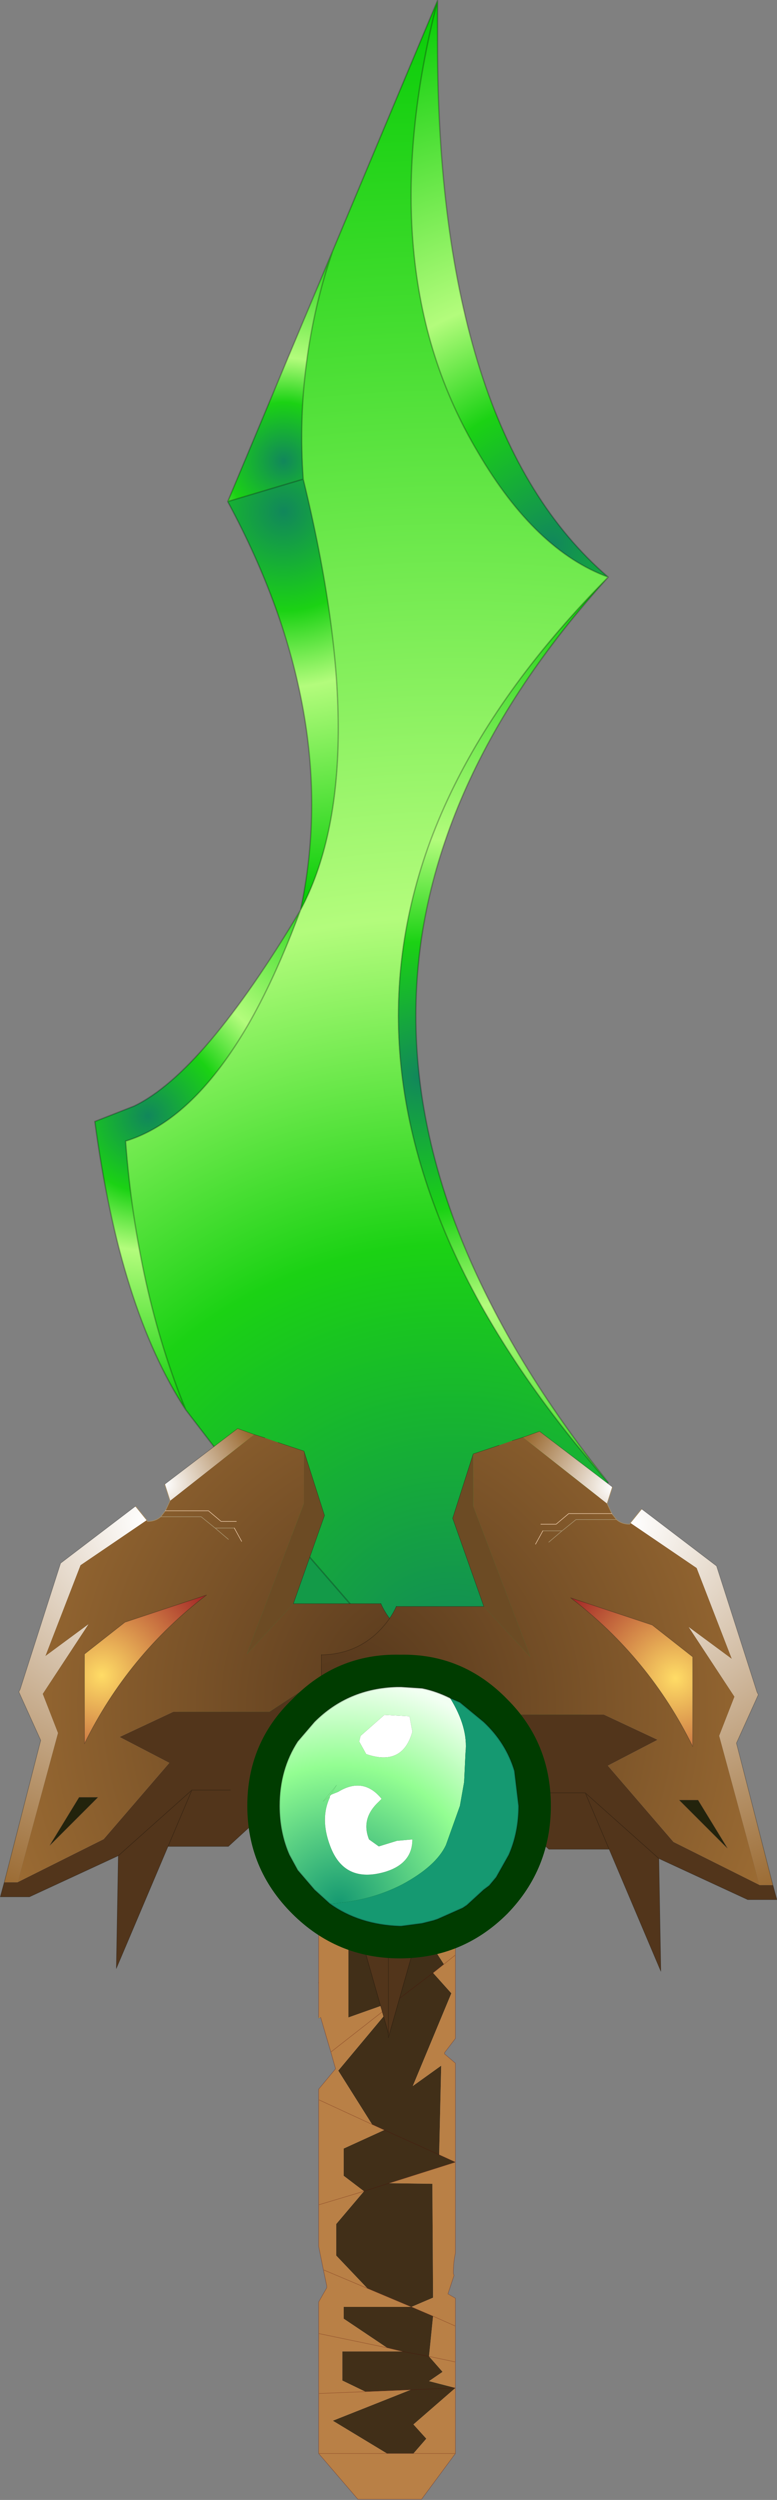 <?xml version="1.0" encoding="UTF-8"?>
<svg version="1.1" viewBox="0 0 27.774 89.319" xmlns="http://www.w3.org/2000/svg" xmlns:cc="http://creativecommons.org/ns#" xmlns:dc="http://purl.org/dc/elements/1.1/" xmlns:rdf="http://www.w3.org/1999/02/22-rdf-syntax-ns#" xmlns:xlink="http://www.w3.org/1999/xlink">
<rect x="0" y="0" width="27.774" height="89.319" fill="#808080" stroke="none"/>
<g transform="translate(-261.11 -155.28)">
<use transform="translate(264.5,155.3)" width="18.35" height="61.35" xlink:href="#d"/>
<use transform="matrix(.484 0 0 .442 272.5 216.84)" width="10.1" height="62.75" xlink:href="#c"/>
<use transform="matrix(.474 0 0 .474 261.12 206.32)" width="34.35" height="45.7" xlink:href="#a"/>
<use transform="matrix(-.474 0 0 .474 288.88 206.42)" width="34.35" height="45.7" xlink:href="#a"/>
<use transform="translate(269.95,214.4)" width="10.85" height="10.85" xlink:href="#b"/>
</g>
<defs>
<g id="d" transform="translate(-264.5,-155.3)">
<path d="m282.85 175.9q-2.6-0.95-4.65-4.45-3.9-6.55-1.45-16.15v1.5q0 13.85 6.1 19.1" fill="url(#o)" fill-rule="evenodd"/>
<path d="m271.95 172.4q-0.3-4.2 1.05-8.15l3.75-8.95q-2.45 9.6 1.45 16.15 2.05 3.5 4.65 4.45-15 15.15 0 32.35l-0.85 1.25-4.85 7.15-6.5-7.5-1.75-2-1.15-1.5q-1.75-4.25-2.15-9.6 3.6-1.1 6.25-8.25 2.65-4.95 0.1-15.4" fill="url(#n)" fill-rule="evenodd"/>
<path d="m273 164.25q-1.35 3.95-1.05 8.15l-2.7 0.8 3.75-8.95" fill="url(#l)" fill-rule="evenodd"/>
<path d="m271.85 187.8q-2.65 7.15-6.25 8.25 0.4 5.35 2.15 9.6-2.35-3.6-3.25-10.3l1.4-0.55q2.5-1.2 5.95-7" fill="url(#k)" fill-rule="evenodd"/>
<path d="m269.25 173.2 2.7-0.8q2.55 10.45-0.1 15.4 1.5-7-2.6-14.6" fill="url(#j)" fill-rule="evenodd"/>
<path d="m270.65 209.15 6.5 7.5 4.85-7.15v7.15h-14.5v-7.5h3.15" fill="#139a48" fill-rule="evenodd"/>
<path d="m282.85 208.25q-15-17.2 0-32.35-13.75 15.15 0 32.35" fill="url(#i)" fill-rule="evenodd"/>
<path d="m271.95 172.4q-0.3-4.2 1.05-8.15l-3.75 8.95 2.7-0.8q2.55 10.45-0.1 15.4-2.65 7.15-6.25 8.25 0.4 5.35 2.15 9.6l1.15 1.5 1.75 2 6.5 7.5 4.85-7.15 0.85-1.25q-15-17.2 0-32.35-2.6-0.95-4.65-4.45-3.9-6.55-1.45-16.15l-3.75 8.95m3.75-8.95v1.5q0 13.85 6.1 19.1-13.75 15.15 0 32.35m-11-20.45q1.5-7-2.6-14.6m-1.5 32.45q-2.35-3.6-3.25-10.3l1.4-0.55q2.5-1.2 5.95-7" fill="none" stroke="#000" stroke-linecap="round" stroke-linejoin="round" stroke-opacity=".251" stroke-width=".05"/>
</g>
<radialGradient id="o" cx="0" cy="0" r="819.2" gradientTransform="matrix(.024 0 0 .024 280.85 174.7)" gradientUnits="userSpaceOnUse">
<stop stop-color="#11875b" offset="0"/>
<stop stop-color="#1bd214" offset=".255"/>
<stop stop-color="#b3fc7c" offset=".451"/>
<stop stop-color="#07cc06" offset="1"/>
</radialGradient>
<radialGradient id="n" cx="0" cy="0" r="819.2" gradientTransform="matrix(.073 0 0 .073 277.3 215)" gradientUnits="userSpaceOnUse">
<stop stop-color="#11875b" offset="0"/>
<stop stop-color="#1bd214" offset=".255"/>
<stop stop-color="#b3fc7c" offset=".451"/>
<stop stop-color="#07cc06" offset="1"/>
</radialGradient>
<radialGradient id="l" cx="0" cy="0" r="819.2" gradientTransform="matrix(.01 0 0 .01 271.25 171.75)" gradientUnits="userSpaceOnUse">
<stop stop-color="#11875b" offset="0"/>
<stop stop-color="#1bd214" offset=".255"/>
<stop stop-color="#b3fc7c" offset=".451"/>
<stop stop-color="#07cc06" offset="1"/>
</radialGradient>
<radialGradient id="k" cx="0" cy="0" r="819.2" gradientTransform="matrix(.013 0 0 .013 266.4 195.15)" gradientUnits="userSpaceOnUse">
<stop stop-color="#11875b" offset="0"/>
<stop stop-color="#1bd214" offset=".255"/>
<stop stop-color="#b3fc7c" offset=".451"/>
<stop stop-color="#07cc06" offset="1"/>
</radialGradient>
<radialGradient id="j" cx="0" cy="0" r="819.2" gradientTransform="matrix(.017 0 0 .017 271.25 173.55)" gradientUnits="userSpaceOnUse">
<stop stop-color="#11875b" offset="0"/>
<stop stop-color="#1bd214" offset=".255"/>
<stop stop-color="#b3fc7c" offset=".451"/>
<stop stop-color="#07cc06" offset="1"/>
</radialGradient>
<radialGradient id="i" cx="0" cy="0" r="819.2" gradientTransform="matrix(.023 0 0 .023 276.1 193.75)" gradientUnits="userSpaceOnUse">
<stop stop-color="#11875b" offset="0"/>
<stop stop-color="#1bd214" offset=".255"/>
<stop stop-color="#b3fc7c" offset=".451"/>
<stop stop-color="#07cc06" offset="1"/>
</radialGradient>
<g id="c" transform="translate(5.05,31.35)">
<path d="m-4.9-7.55-0.15 0.05v-0.05h0.15" fill="#face3a" fill-rule="evenodd"/>
<path d="m1.15-30.2 1.95 1.95 1.75 6.8-2.35 5.25-2.5-1.3 1.25 0.65 2.95 5-0.8 0.7 1.35 1.65-2.85 7.5 2.1-1.65-0.15 7.2 1.2 0.6-4.9 1.7 3.2 0.05 0.05 9.2-1.6 0.75 1.6 0.75-0.3 3.25 1 1.25-1 0.75 1.95 0.55-3.1 2.95 0.95 1.15-0.95 1.2h-1.95l-4-2.65 5.75-2.5 3.3-0.15-3.3 0.15-3.35 0.15-1.7-0.9v-2.35h4.45l-1.15-0.3-3.2-2.35v-0.95h5l-3.25-1.5-2.3-2.65v-2.55l2.05-2.65-1.5-1.25v-2.2l3-1.5-0.9-0.45-2.5-4.35 4.35-5.7-3.6 1.4v-9.95h2.85l-3.5-4.15-0.6-5.55 4.1-4.15 1.15 1.15m2.25 19.05-2.65 2.2 2.65-2.2m-2.25 30.6 1.95 0.4-1.95-0.4m-1-13.6-1.85 0.65 1.85-0.65m3.7-2.3-4.05-2 4.05 2" fill="#412f18" fill-rule="evenodd"/>
<path d="m3.1-28.25 1.95 1.95v20.45l-0.8 1.15v0.1l0.8 0.75v15.35q-0.15 0.75-0.15 1.65l0.05 0.15-0.45 1.5 0.55 0.35v12.55l-2.5 3.7h-4.7l-2.9-3.7v-12.25l0.6-1.15v-0.15l-0.25-1.3-0.35-1.9v-12.7l1.25-1.65-0.35-1.35-0.75-2.8h-0.15v-18.75l0.95-0.9 0.6 5.55 3.5 4.15h-2.85v9.95l3.6-1.4-4.35 5.7 2.5 4.35 0.9 0.45-3 1.5v2.2l1.5 1.25-3.35 1.1 3.35-1.1-2.05 2.65v2.55l2.3 2.65 3.25 1.5 1.6-0.75-0.05-9.2-3.2-0.05 4.9-1.7-1.2-0.6 0.15-7.2-2.1 1.65 2.85-7.5-1.35-1.65 0.8-0.7-2.95-5 1.25 0.65 2.55 1.35-2.55-1.35 2.35-5.25-1.75-6.8m0.3 44.85-1.6-0.75h-5v0.95l3.2 2.35 1.15 0.3h-4.45v2.35l1.7 0.9 3.35-0.15-5.75 2.5 4 2.65h1.95l0.95-1.2-0.95-1.15 3.1-2.95-1.95-0.55 1-0.75-1-1.25 1.95 0.45-1.95-0.45 0.3-3.25 1.65 0.8-1.65-0.8m0.8-28.45 0.85-0.75-0.85 0.75m0.85 39.55h-3.1 3.1m-10.1-9.7 5.05 1.15-5.05-1.15m5.05-35.5-5.05-2.6 5.05 2.6m-1.1 18.6-3.95-2 3.95 2m-0.5 21.6-3.45 0.15 3.45-0.15m-3.1-9.85 3.25 1.5-3.25-1.5m-0.35 14.85h5.05-5.05m0.9-32.45 4.9-4.2-4.9 4.2" fill="#b98046" fill-rule="evenodd"/>
<path d="m-5.05-10.35v-15.95l0.95-0.9 4.1-4.15 1.15 1.15" fill="none" stroke="#4f0000" stroke-linecap="round" stroke-linejoin="round" stroke-opacity=".251" stroke-width=".05"/>
<path d="m1.15-30.2 3.9 3.9v20.45l-0.8 1.15v0.1l0.8 0.75v15.35q-0.15 0.75-0.15 1.65l0.05 0.15-0.45 1.5 0.55 0.35v12.55l-2.5 3.7h-4.7l-2.9-3.7v-12.25l0.6-1.15v-0.15l-0.25-1.3-0.35-1.9v-12.7l1.25-1.65-0.35-1.35-0.75-2.8-0.15 0.05v-2.85m7.55-5.85 2.55 1.35m-3.8-2 1.25 0.65m-1.25-0.65-1.25-0.65m0.75 8.55 2.65-2.2 0.8-0.7m-0.35 15.4 1.2 0.6-4.9 1.7m1.65 10 1.6 0.75 1.65 0.8m0-30-0.85 0.75m0.85 32.15-1.95-0.45-1.95-0.4-1.15-0.3-5.05-1.15m7 9.7h3.1m-3.3-5.15 3.3-0.15m-6.65 0.3 3.35-0.15m-1.75 5.15h1.95m-7-47.8 5.05 2.6m-1.7 24 1.85-0.65m-1.25-4.75 0.9 0.45 4.05 2m-5.55 2.95-3.35 1.1m6.85 8.25-6.5-3m-0.35 10 3.45-0.15m-3.45-23.6 3.95 2m1.85-10.05-4.9 4.2m4.15 32.45h-5.05" fill="none" stroke="#4f0000" stroke-linecap="round" stroke-linejoin="round" stroke-opacity=".251" stroke-width=".05"/>
</g>
<g id="a" transform="translate(17.15,22.85)">
<path d="m5.75-21.15 1.55 4.85-2.35 6.65-3.5 3.8 4.3-11.35v-3.95" fill="#6c4b24" fill-rule="evenodd"/>
<path d="m-11.2 4.95h1.4l-3.6 3.6 2.2-3.6" fill="#23230c" fill-rule="evenodd"/>
<path d="m17.2 0.85v1l-5.05 5.05v15.95l-2.25-7.9-7.5-8.45-2.35 2.15h-4.55l-3.9 9.2 0.15-8.5-6.7 3.1h-2.2l0.3-1.1h1l6.5-3.25 4.95-5.75-3.75-1.95 4.05-1.9h7.25l6.3-4.15 2.75 3.4 5 3.1m-19.9 3.55-5.55 4.95 5.55-4.95h2.9-2.9l-1.8 4.25 1.8-4.25" fill="#52351b" fill-rule="evenodd"/>
<path d="m2.8-22.15-0.8-0.25 0.8 0.25" fill="#fff" fill-rule="evenodd"/>
<path d="m2-22.4 0.8 0.25 1 0.35 1.95 0.65v3.95l-4.3 11.35 3.5-3.8h6.6q0.45 1 1.3 1.85 1.75 1.75 4.35 1.8v6.85l-5-3.1-2.75-3.4-6.3 4.15h-7.25l-4.05 1.9 3.75 1.95-4.95 5.75-6.5 3.25 3.05-11.25-1.15-2.95 3.45-5.25-3.25 2.4 2.65-6.85 5-3.4 0.05 0.1q0.6 0 1-0.35l0.35-0.45 0.35-0.75 6.35-5m-0.95 8.05-0.55-1 0.55 1m-0.55-1h-1.45l-1.05-0.85h-3.05 3.05l1.05 0.85h1.45m0.15-0.5h-1.15l-0.95-0.8h-3.25 3.25l0.95 0.8h1.15m-2.25 5.55-6.15 2.05-3.05 2.4v6.75q3.25-6.65 9.2-11.2m-9.6 15.25-2.2 3.6 3.6-3.6h-1.4m11.25-19.45-1-0.85 1 0.85" fill="url(#h)" fill-rule="evenodd"/>
<path d="m-4.75-18.65 5.5-4.2 1.25 0.45-6.35 5-0.4-1.25" fill="url(#g)" fill-rule="evenodd"/>
<path d="m-16.85 11.35 2.75-10.7-1.65-3.65 0.1-0.2 3.05-9.5 5.65-4.3 0.85 1.05-5 3.4-2.65 6.85 3.25-2.4-3.45 5.25 1.15 2.95-3.05 11.25h-1" fill="url(#f)" fill-rule="evenodd"/>
<path d="m-1.6-10.3q-5.95 4.55-9.2 11.2v-6.75l3.05-2.4 6.15-2.05" fill="url(#e)" fill-rule="evenodd"/>
<path d="m-4.75-18.65 0.4 1.25m-2.6 0.4 0.85 1.05 0.05 0.1q0.6 0 1-0.35l0.35-0.45 0.35-0.75m-0.7 1.2h3.05l1.05 0.85h1.45m-1.45 0 1 0.85" fill="none" stroke="#a48c66" stroke-linecap="round" stroke-linejoin="round" stroke-width=".05"/>
<path d="m0.5-15.35 0.55 1m-5.75-2.3h3.25l0.95 0.8h1.15" fill="none" stroke="#dcb996" stroke-linecap="round" stroke-linejoin="round" stroke-width=".05"/>
<path d="m2.8-22.15-0.8-0.25-1.25-0.45-5.5 4.2m8.55-3.15 1.95 0.65 1.55 4.85-2.35 6.65h6.6m5.65 3.65v7.85l-5.05 5.05v15.95l-2.25-7.9-7.5-8.45-2.35 2.15h-4.55l-3.9 9.2 0.15-8.5-6.7 3.1h-2.2l0.3-1.1 2.75-10.7-1.65-3.65 0.1-0.2 3.05-9.5 5.65-4.3m5.35 6.7q-5.95 4.55-9.2 11.2v-6.75l3.05-2.4 6.15-2.05m1.8 14.7h-2.9l-1.8 4.25m-3.75 0.7 5.55-4.95m-8.5 0.55h1.4l-3.6 3.6 2.2-3.6" fill="none" stroke="#000" stroke-linecap="round" stroke-linejoin="round" stroke-opacity=".251" stroke-width=".05"/>
<path d="m11.55-9.65q0.45 1 1.3 1.85 1.75 1.75 4.35 1.8" fill="none" stroke="#000" stroke-linecap="round" stroke-linejoin="round" stroke-opacity=".251" stroke-width=".05"/>
</g>
<radialGradient id="h" cx="0" cy="0" r="819.2" gradientTransform="matrix(.042 0 0 .042 15.75 -2.05)" gradientUnits="userSpaceOnUse">
<stop stop-color="#52351b" offset="0"/>
<stop stop-color="#9b6b33" offset="1"/>
</radialGradient>
<radialGradient id="g" cx="0" cy="0" r="819.2" gradientTransform="matrix(.009 0 0 .009 -4.75 -18.65)" gradientUnits="userSpaceOnUse">
<stop stop-color="#fff" offset="0"/>
<stop stop-color="#9b6b33" offset="1"/>
</radialGradient>
<radialGradient id="f" cx="0" cy="0" r="819.2" gradientTransform="matrix(.036 0 0 .036 -6.1 -15.95)" gradientUnits="userSpaceOnUse">
<stop stop-color="#fff" offset="0"/>
<stop stop-color="#9b6b33" offset="1"/>
</radialGradient>
<radialGradient id="e" cx="0" cy="0" r="819.2" gradientTransform="matrix(.012 0 0 .012 -9.5 -4.25)" gradientUnits="userSpaceOnUse">
<stop stop-color="#ffdc66" offset="0"/>
<stop stop-color="#a22626" offset="1"/>
</radialGradient>
<g id="b" transform="translate(-269.95,-214.4)">
<path d="m269.95 219.8q0-2.25 1.6-3.8 1.6-1.65 3.85-1.6 2.25-0.05 3.85 1.6 1.55 1.55 1.55 3.8t-1.55 3.85q-1.6 1.6-3.85 1.6t-3.85-1.6-1.6-3.85" fill="#003c00" fill-rule="evenodd"/>
<path d="m272.9 223.3-0.55-0.5-0.6-0.7-0.3-0.55q-0.35-0.8-0.35-1.75 0-1.3 0.65-2.3l0.6-0.7q1.2-1.2 2.95-1.25h0.15l0.75 0.05q0.5 0.1 1 0.35 0.65 1.05 0.55 1.95l-0.05 1.05-0.15 0.85-0.5 1.4q-0.35 0.75-1.55 1.4-1.15 0.6-2.6 0.7m1.95-6.75-0.85 0.75-0.05 0.2 0.25 0.45q1.3 0.45 1.65-0.8l-0.1-0.55-0.9-0.05m-1.95 2.9 0.25-0.4-0.5 0.6 0.25-0.2v0.05q-0.35 0.75 0 1.7 0.5 1.4 2 0.95 0.95-0.3 0.95-1.15l-0.55 0.05-0.65 0.2-0.35-0.25q-0.3-0.75 0.35-1.35l0.1-0.1q-0.65-0.8-1.55-0.25l-0.25 0.1-0.05 0.05" fill="url(#m)" fill-rule="evenodd"/>
<path d="m277.2 215.95 0.35 0.15 0.85 0.7q0.8 0.75 1.1 1.75l0.15 1.25q0 0.95-0.35 1.75l-0.45 0.8-0.25 0.3-0.2 0.15-0.6 0.55-0.15 0.1-0.9 0.4-0.15 0.05-0.4 0.1-0.75 0.1h-0.05q-1.45-0.05-2.5-0.8 1.45-0.1 2.6-0.7 1.2-0.65 1.55-1.4l0.5-1.4 0.15-0.85 0.05-1.05q0.1-0.9-0.55-1.95" fill="#159971" fill-rule="evenodd"/>
<path d="m274.85 216.55 0.9 0.05 0.1 0.55q-0.35 1.25-1.65 0.8l-0.25-0.45 0.05-0.2 0.85-0.75m-1.95 2.9 0.05-0.05 0.25-0.1q0.9-0.55 1.55 0.25l-0.1 0.1q-0.65 0.6-0.35 1.35l0.35 0.25 0.65-0.2 0.55-0.05q0 0.85-0.95 1.15-1.5 0.45-2-0.95-0.35-0.95 0-1.7v-0.05" fill="#fff" fill-rule="evenodd"/>
<path d="m272.9 219.45-0.25 0.2 0.5-0.6-0.25 0.4" fill="#7ceb8c" fill-rule="evenodd"/>
<path d="m272.9 223.3-0.55-0.5-0.6-0.7-0.3-0.55q-0.35-0.8-0.35-1.75 0-1.3 0.65-2.3l0.6-0.7q1.2-1.2 2.95-1.25h0.15l0.75 0.05q0.5 0.1 1 0.35l0.35 0.15 0.85 0.7q0.8 0.75 1.1 1.75l0.15 1.25q0 0.95-0.35 1.75l-0.45 0.8-0.25 0.3-0.2 0.15-0.6 0.55-0.15 0.1-0.9 0.4-0.15 0.05-0.4 0.1-0.75 0.1h-0.05q-1.45-0.05-2.5-0.8z" fill="none" stroke="#000" stroke-linecap="round" stroke-linejoin="round" stroke-opacity=".243" stroke-width=".05"/>
</g>
<radialGradient id="m" cx="0" cy="0" r="819.2" gradientTransform="matrix(.01 0 0 .01 273.25 223.3)" gradientUnits="userSpaceOnUse">
<stop stop-color="#159971" offset="0"/>
<stop stop-color="#93fe92" offset=".604"/>
<stop stop-color="#f2fff2" offset=".988"/>
</radialGradient>
</defs>
</svg>

